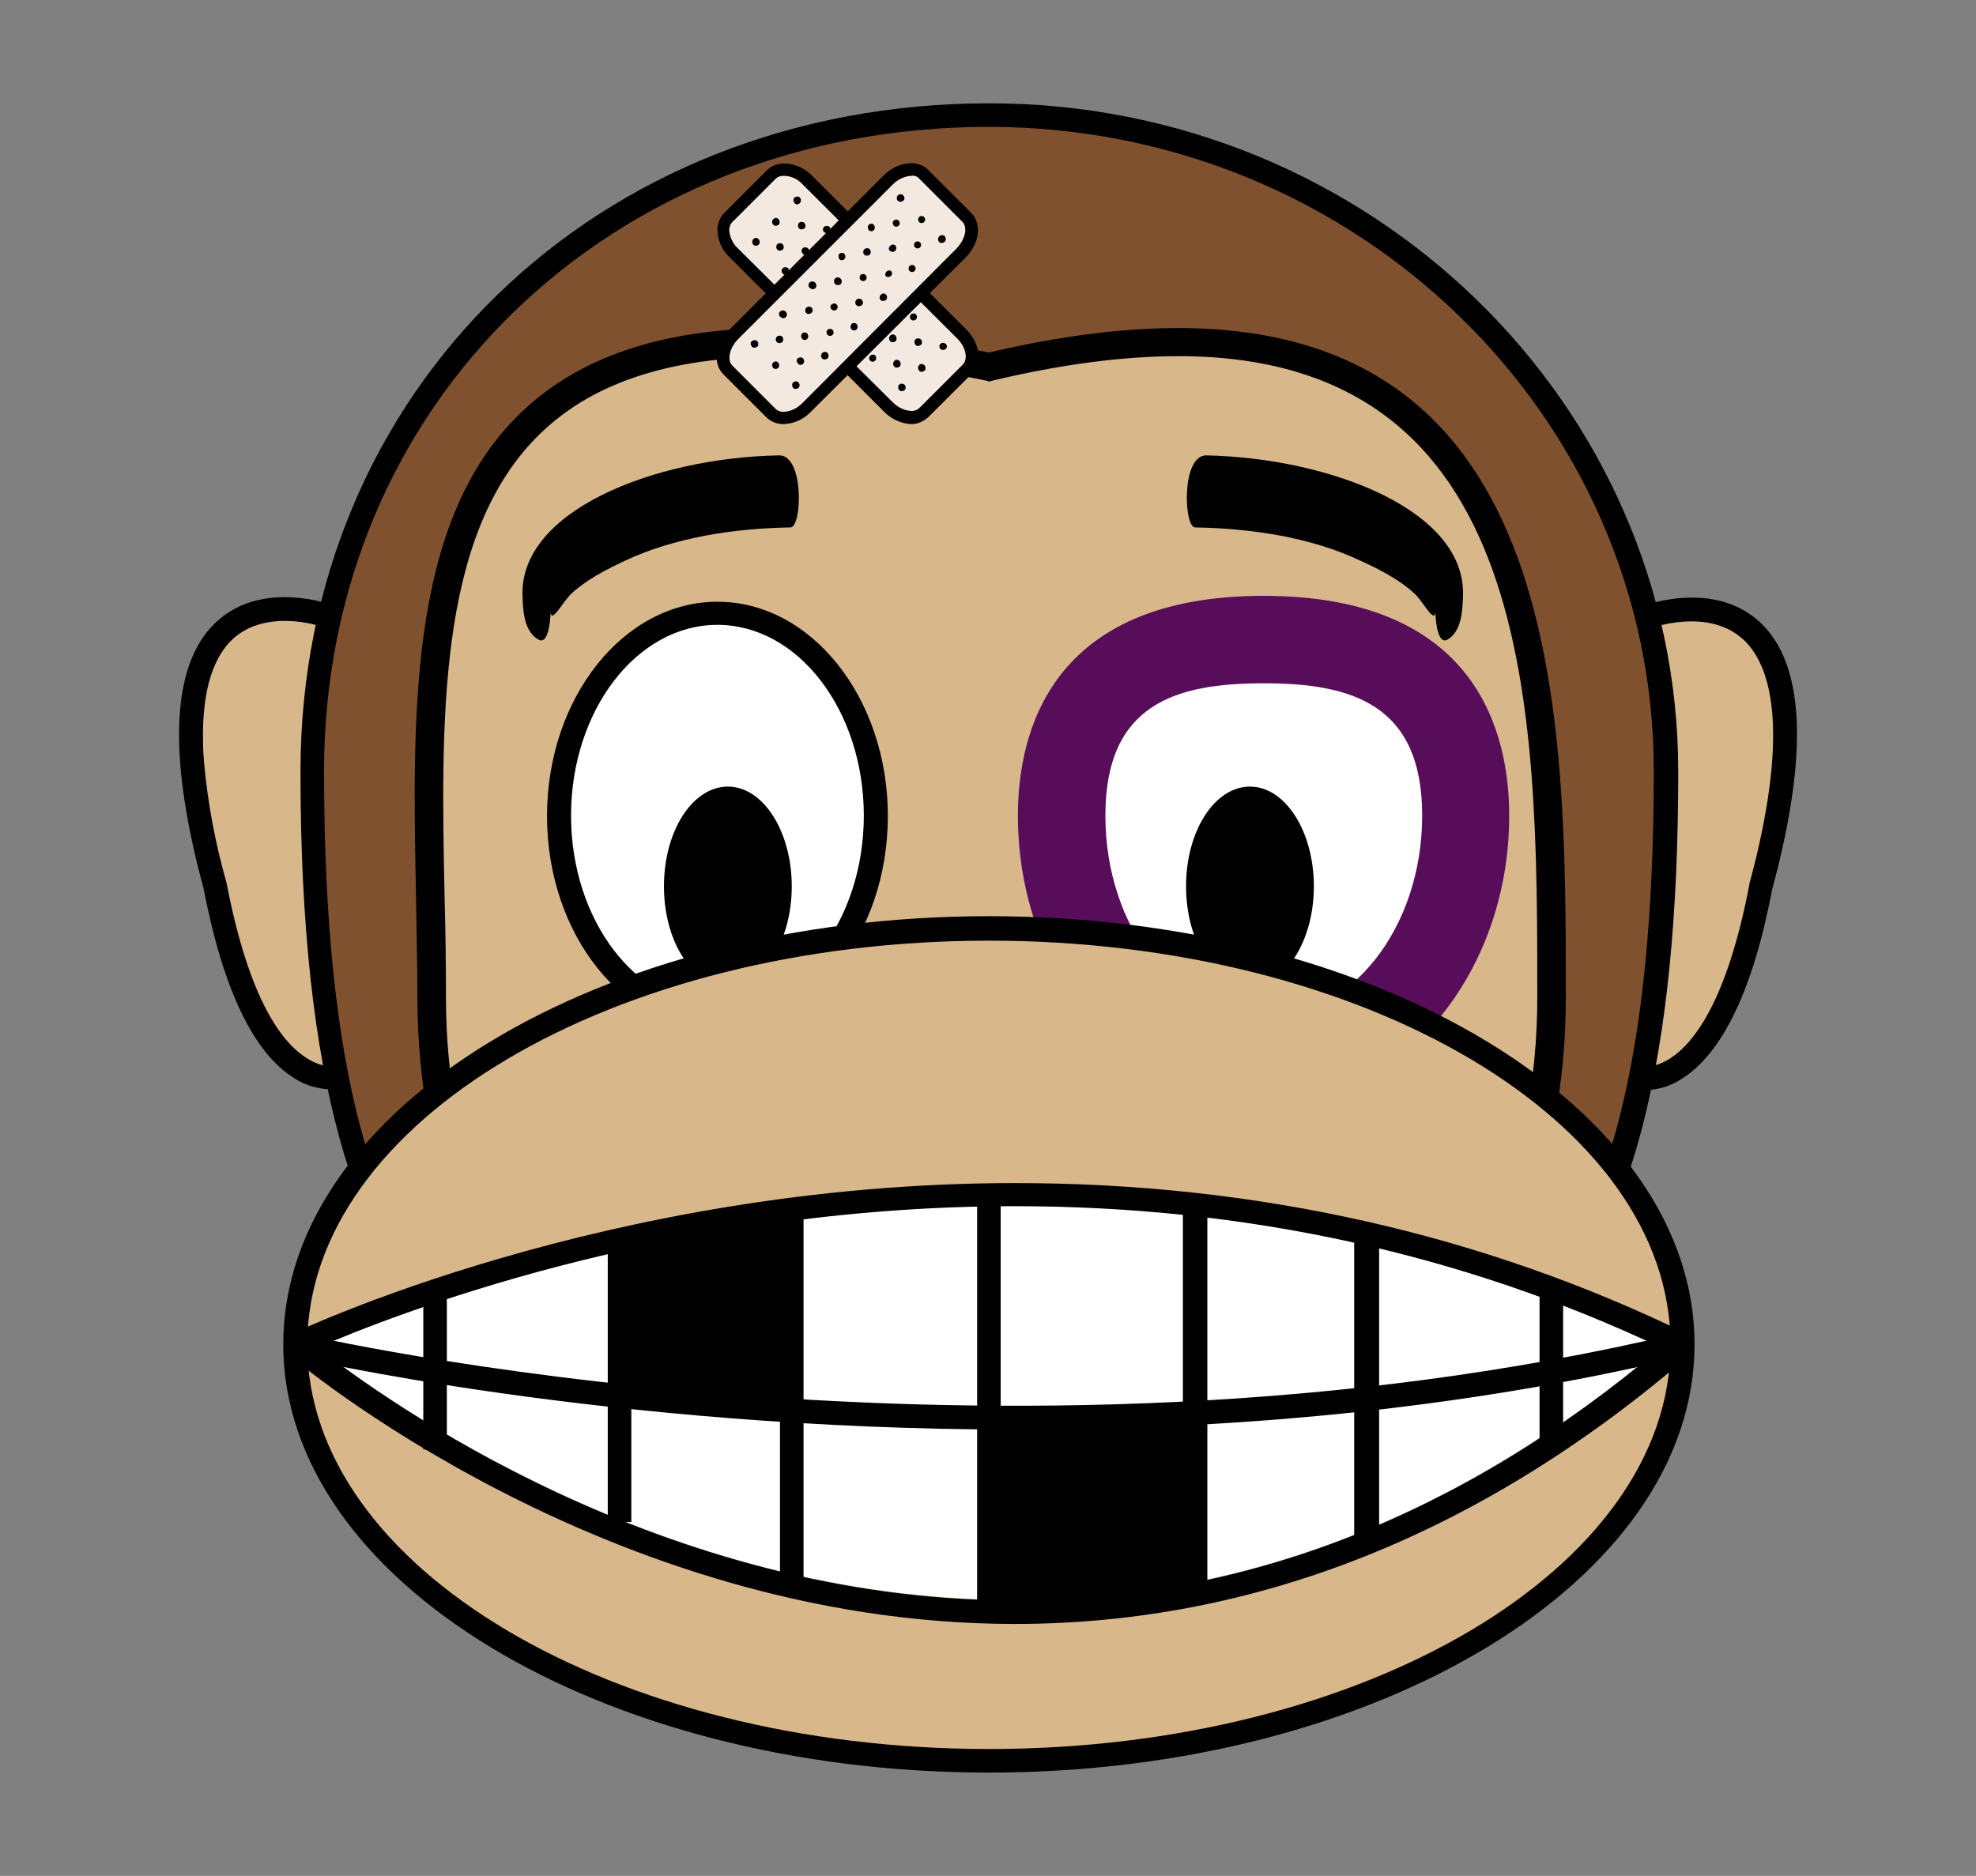 <?xml version="1.0" encoding="utf-8"?>
<!-- Generator: Adobe Illustrator 22.1.0, SVG Export Plug-In . SVG Version: 6.00 Build 0)  -->
<svg version="1.1" id="Layer_1" xmlns="http://www.w3.org/2000/svg" xmlns:xlink="http://www.w3.org/1999/xlink" x="0px" y="0px"
	 viewBox="0 0 436 414" style="enable-background:new 0 0 436 414;" xml:space="preserve">
<rect x="0" y="0" width="436" height="414" fill="#808080" stroke="none"/>
<style type="text/css">
	.st0{fill:#D8B78B;}
	.st1{fill:#7F512E;}
	.st2{fill:#FFFFFF;}
	.st3{fill:#570D59;}
	.st4{fill:#F4E9E1;}
</style>
<title>Asset 1</title>
<g id="Layer_2_1_">
	<g id="Layer_1-2">
		<path class="st0" d="M342.9,202.2c1,7.2,2.4,31.8,10.8,35.8c26.9,12.9,36.3-47.8,39.3-62.5s-1.1-48.8-23.2-40.6
			c-0.6,0.2-1.2,0.6-1.6,1c-9.6-4.2-20.7-3.1-24.2,8.7C338.6,162,340.4,184.5,342.9,202.2L342.9,202.2z"/>
		<path class="st0" d="M91.9,144.6c-3.5-11.8-14.6-12.8-24.2-8.7c-0.5-0.4-1-0.8-1.6-1c-22.1-8.2-26.2,26-23.3,40.6
			s12.4,75.4,39.3,62.5c8.3-4,9.7-28.5,10.7-35.8C95.3,184.5,97.1,162,91.9,144.6L91.9,144.6z"/>
		<path class="st1" d="M367.6,170.3c0-80-66.9-144.9-149.4-144.9S68.9,84.2,68.9,170.3c0,160.8,66.9,144.9,149.4,144.9
			S367.6,331.1,367.6,170.3z"/>
		<path d="M257.6,318.2c-6.1,0-12.5-0.1-18.9-0.2c-13.4-0.2-27.5-0.2-40.9,0c-6.4,0.1-12.8,0.2-18.9,0.2
			c-63.8,0-112.6-10.9-112.6-147.9c0-84.1,65.3-147.5,152-147.5c83.8,0,152,66.2,152,147.5c0,63.4-10.2,103.1-32,124.8
			C319,314.3,293.1,318.2,257.6,318.2L257.6,318.2z M218.2,312.5c7,0,13.8,0.1,20.5,0.2c6.4,0.1,12.7,0.2,18.8,0.2
			c34.2,0,59-3.6,76.9-21.6c20.8-20.8,30.5-59.2,30.5-121.1C365,91.8,299.1,28,218.2,28C134.6,28,71.5,89.2,71.5,170.2
			C71.5,302.8,116,313,178.9,313c6.1,0,12.4-0.1,18.8-0.2C204.4,312.6,211.3,312.5,218.2,312.5L218.2,312.5z"/>
		<path class="st0" d="M95.2,220.2c0,74.4,55.3,134.7,123.5,134.7s123.5-60.3,123.5-134.7S341.6,51.8,218.2,81
			C78.5,51.8,95.2,145.8,95.2,220.2L95.2,220.2z"/>
		<path d="M218.8,358c-69.9,0-126.7-61.8-126.7-137.8c0-7.1-0.2-14.4-0.3-21.8c-0.8-40.3-1.7-82,21.9-106.1
			c19.9-20.3,53.8-25,104.5-14.5c15.3-3.6,29.3-5.4,41.7-5.4c85.6,0,85.6,85.4,85.6,147.8C345.5,296.2,288.6,358,218.8,358
			L218.8,358z M171.8,78.7c-24.2,0-41.8,5.9-53.6,18c-21.7,22.2-20.9,62.5-20.1,101.5c0.2,7.4,0.3,14.8,0.3,21.9
			c0,72.5,54,131.5,120.4,131.5s120.4-59,120.4-131.5c0-63,0-141.5-79.2-141.5c-12.1,0-25.9,1.8-41,5.4l-0.7,0.2l-0.7-0.2
			C200.5,80.5,185,78.8,171.8,78.7L171.8,78.7z"/>
		<path class="st2" d="M193.2,180c0-24.7-15.6-44.7-34.9-44.7s-34.9,20-34.9,44.7s15.6,44.7,35,44.7
			C177.6,224.8,193.2,204.8,193.2,180L193.2,180z"/>
		<path d="M158.3,227.4c-20.7,0-37.6-21.2-37.6-47.3s16.9-47.3,37.6-47.3s37.6,21.2,37.6,47.3S179,227.4,158.3,227.4z M158.3,137.9
			c-17.8,0-32.3,18.9-32.3,42.1s14.5,42.1,32.3,42.1s32.3-18.9,32.3-42.1S176.1,137.9,158.3,137.9z"/>
		<path class="st2" d="M278.8,234.4c-24.6,0-44.6-24.4-44.6-54.4c0-38.9,33.6-38.9,44.6-38.9s44.6,0,44.6,38.9
			C323.4,210,303.4,234.4,278.8,234.4z"/>
		<path class="st3" d="M278.8,150.8c19.3,0,35,4.5,35,29.2s-15.7,44.7-35,44.7c-19.3,0-34.9-20-34.9-44.7S259.5,150.8,278.8,150.8
			 M278.8,131.5c-47.2,0-54.2,30.4-54.2,48.5c0,35.3,24.3,64,54.2,64s54.2-28.7,54.2-64C333,161.9,326,131.5,278.8,131.5
			L278.8,131.5z"/>
		<path d="M146.5,195.6c0,12.2,6.3,22,14.1,22s14.1-9.9,14.1-22s-6.3-22-14.1-22S146.5,183.4,146.5,195.6z"/>
		<path d="M261.7,195.6c0,12.2,6.3,22,14.1,22c7.8,0,14.1-9.9,14.1-22s-6.3-22-14.1-22C268,173.6,261.7,183.4,261.7,195.6z"/>
		<path class="st0" d="M371.3,296.8c0,50.7-68.5,91.8-153.1,91.8S65.2,347.5,65.2,296.8s68.5-91.8,153.1-91.8
			S371.3,246.1,371.3,296.8z"/>
		<path d="M218.2,391.2c-85.8,0-155.7-42.4-155.7-94.5s69.8-94.5,155.7-94.5s155.7,42.5,155.7,94.5S304.1,391.2,218.2,391.2z
			 M218.2,207.6c-82.9,0-150.4,40-150.4,89.2S135.3,386,218.2,386s150.4-40,150.4-89.2S301.2,207.6,218.2,207.6z"/>
		<path class="st2" d="M70.1,297.4c14.5,11.4,76.1,55.7,153.8,55.7l0,0c50.8,0,98.8-18.8,142.6-55.8
			c-43.8-20.7-91.8-31.2-142.6-31.2C146.8,266.3,85.6,290.7,70.1,297.4L70.1,297.4z"/>
		<path d="M223.9,358.4L223.9,358.4c-90.6,0-159.8-59-160.4-59.6l0.6-4.3c0.7-0.3,69.6-33.4,159.9-33.4c53.1,0,103,11.2,148.5,33.4
			l0.6,4.3C327.4,338.3,277.2,358.4,223.9,358.4L223.9,358.4z M70.1,297.4c14.5,11.4,76.1,55.8,153.8,55.8l0,0
			c50.8,0,98.8-18.8,142.6-55.8c-43.8-20.7-91.8-31.2-142.6-31.2C146.8,266.2,85.6,290.7,70.1,297.4L70.1,297.4z"/>
		<path d="M224.3,315.5c-90.4,0-158.8-15.9-159.8-16.2l1.2-5.1c1.5,0.4,154.2,35.9,304.9,0l1.2,5.1
			C321,311.5,269.9,315.5,224.3,315.5z"/>
		<rect x="93.4" y="284.8" width="5.2" height="35.1"/>
		<rect x="134.1" y="274.7" width="5.2" height="61.2"/>
		<rect x="172.1" y="267.5" width="5.2" height="81"/>
		<rect x="339.7" y="284.8" width="5.2" height="35.1"/>
		<rect x="298.8" y="272.2" width="5.5" height="68.7"/>
		<rect x="261" y="267.5" width="5.4" height="84.6"/>
		<rect x="215.6" y="263.7" width="5.2" height="92.1"/>
		<path d="M73.7,235.2c0,0-2.5,0.6-5.9-1.6c-5.4-3.3-12.8-12.6-17.8-38.7c-2.5-8.8-4.2-17.8-5-26.9c-0.1-1.4-0.2-2.8-0.2-4.1
			c-0.3-13,3-19.6,6.6-22.9c5.8-5.3,14.3-4.1,18.2-3.1c0.7,0.2,1.4,0.4,2.2,0.6l1.8-4.9c-0.6-0.2-15.6-5.7-25.7,3.5
			c-8.8,8-10.7,24.2-5.6,48.2c0.7,3.4,1.6,7,2.6,10.7c4.3,22.3,11,36.4,20.1,42c2.3,1.5,5,2.3,7.8,2.4c0.8,0,1.6-0.1,2.3-0.3
			L73.7,235.2L73.7,235.2z"/>
		<path d="M388.2,137.2c-10.1-9.2-25-3.7-25.7-3.5l1.8,4.9c0.1,0,12.6-4.6,20.3,2.5c0.4,0.3,0.7,0.7,1.1,1.1
			c4.9,5.6,8.6,18.2,1.9,46.6c-0.5,2-1,4.1-1.6,6.2c0,0.1,0,0.1,0,0.2c-4.9,25.6-12.2,35-17.5,38.4c-3.6,2.3-6.1,1.7-6.2,1.7l-1.5,5
			c0.8,0.2,1.6,0.3,2.3,0.3c2.8-0.1,5.5-0.9,7.8-2.4c9.1-5.6,15.9-19.7,20.1-41.8C399.2,166.1,398.2,146.3,388.2,137.2L388.2,137.2z
			"/>
		<path d="M121.5,135c0.1,2.9,2.8-2.4,4.6-4c3.1-2.9,7.4-5.2,11.7-7.2c11-5.2,24.2-7.2,36.6-7.4c2.6,0,3.1-16-2.5-15.9
			c-27.4,0.5-57.5,12.2-56.6,31.2c0.1,2.7,0.2,7.7,3.6,9.5C121.3,142.4,121.5,135.3,121.5,135L121.5,135z"/>
		<path d="M316.7,135c-0.1,2.9-2.8-2.4-4.6-4c-3.1-2.9-7.4-5.2-11.8-7.2c-10.9-5.2-24.2-7.2-36.6-7.4c-2.5,0-3.1-16,2.5-15.9
			c27.4,0.6,57.5,12.2,56.6,31.2c-0.1,2.7-0.2,7.7-3.5,9.5C316.9,142.4,316.7,135.3,316.7,135z"/>
		<path d="M153.4,288.1c0.8-0.4,1.7-0.7,2.6-0.7c10.1-0.4,10.2-15.6,0-15.7c-1.8,0-3.6,0-5.4,0.1c-1.3,0.2-2.6,0.3-3.8,0.5
			c-2,0.5-2,0.7-0.1,0.5c-5.2-1.8-9.5,2.8-10,7.6c-0.2,2.6,0.3,5.1,0.3,7.7c0,4.2-0.5,8.6-0.8,12.9c-0.4,4.5,3.9,7.5,7.9,7.9
			c6.8,0.6,13.8,0.9,20.3,3c3.8,1.2,9-1.4,9.7-5.5c0.9-5-0.2-9.7,0.1-14.7c0.2-2.3,0.3-4.6,0.2-6.9c-0.1-1.4-0.7-4,0-5.4
			c2.8-5.8-0.7-11-6.8-11.8c-4.7-0.6-11.5-0.3-15,3.2c-4.2,4.2-4,11.5-6.9,16.5c-2.7,4.6-0.1,9.9,4.7,11.5c2.2,0.6,4.5,0.9,6.8,0.6
			c10.1-0.5,10.1-16.2,0-15.7c-0.9,0.1-1.8,0.1-2.7,0c1.6,3.9,3.1,7.7,4.7,11.5c2.2-3.7,3.7-7.7,4.6-11.8c1.1-4.9,0.9,0.1-1.9,0
			c1.9,0,3.7-0.4,5.6-0.1l-6.8-11.8c-2.3,4.9-2.3,9.5-2.1,14.9c0,2.4-0.2,4.8-0.4,7.2c-0.2,2.8,1,5.9,0.6,8.6l9.7-5.5
			c-7.8-2.5-16.4-2.9-24.5-3.5l7.9,7.9c0.3-3.6,0.3-7.3,0.7-10.9c0.3-3.2-0.5-6.4-0.2-9.6l-9.9,7.6c4.4,1.5,8.9-0.6,13.5-0.5v-15.7
			c-3.7,0.1-7.3,1.1-10.5,2.9C136.6,279.5,144.5,293,153.4,288.1L153.4,288.1z"/>
		<path d="M225.1,326.4c5.4,1.4,10.4,1.4,16,1.4c5.9,0,12.9,0.5,18.3-2.3l-11.9-6.8c-0.3,9.6-2.4,20.2-0.1,29.6l5.5-9.7
			c-9.2,2.3-19,0.7-28.2,3.1l9.7,5.5c-0.6-2,0.2-5.2,0.1-7.4c-0.1-4.3-1.8-8.3-1.8-12.6c-3.9,2.3-7.9,4.5-11.8,6.8
			c1.3,0.8,2.2,4.5,2.9,5.9c2.1,4.5,9.1,5.2,12.3,1.6c2.7-3,3.6-6.3,5.5-9.8H228c0.9,1.6,0.7,4.5,0.9,6.3c0.8,7.4,10.4,11.2,14.6,4
			c2-3.3,2.8-7,4.4-10.5h-13.6c0.6,1.4-0.7,5.7-0.7,7.4c-0.2,6.2,6.8,9.4,11.8,6.8c4-2.1,6-6.4,7.6-10.4c3.7-9.5-11.5-13.5-15.1-4.2
			c-0.4,0.9-1.5,1.6-0.4,1l11.8,6.8c0.2-5.6,0.9-10-1.4-15.3s-11.2-5-13.6,0c-1.6,3.4-2.5,7.2-4.4,10.5l14.6,4
			c-0.5-4.8-0.6-9.9-3-14.2c-2.8-5-10.8-5.2-13.6,0c-1.1,2-1.5,4.9-3,6.6l12.3,1.6c-2.2-4.6-4.1-8.7-8.6-11.5
			c-5.1-3.3-11.8,1-11.8,6.8c0.1,4.4,0.7,8.7,1.8,12.9c0.8,3.8-0.6,7.5,0.4,11.3c1.2,4.1,5.5,6.6,9.7,5.5c9.1-2.4,19.1-0.8,28.2-3.1
			c4.2-1.2,6.6-5.5,5.5-9.7c-0.9-3.7,0-7.8,0-11.6c0-4.7,0.5-9.2,0.6-13.9c0.2-6.2-6.8-9.5-11.8-6.8c-1.9,1-8,0.1-10.3,0.1
			c-4.1,0-7.8,0.1-11.8-0.9C219.5,308.8,215.4,323.9,225.1,326.4L225.1,326.4z"/>
		<path class="st4" d="M212.1,73.8c2.5,2.5,3.1,6,1.3,7.9l-9.5,9.5c-1.8,1.8-5.4,1.3-7.9-1.2l-34.1-34.1c-2.5-2.5-3.1-6-1.2-7.9
			l9.5-9.5c1.8-1.8,5.4-1.3,7.9,1.2L212.1,73.8z"/>
		<path d="M201.1,93.6c-2.3-0.1-4.4-1.1-6-2.7l-34.1-34.1c-1.7-1.6-2.6-3.7-2.7-6c0-1.4,0.5-2.8,1.5-3.8l9.5-9.5
			c2.3-2.3,6.9-1.7,9.8,1.2l34.1,34c3.1,3.1,3.6,7.4,1.2,9.8l-9.5,9.5C203.8,93,202.5,93.6,201.1,93.6L201.1,93.6z M172.9,38.8
			c-0.7,0-1.3,0.2-1.8,0.7l-9.5,9.5c-0.5,0.5-0.7,1.2-0.7,1.8c0.1,1.5,0.8,3,1.9,4L197,88.8c1.1,1.1,2.5,1.8,4.1,1.9
			c0.7,0,1.3-0.2,1.8-0.7l9.5-9.5c1.3-1.3,0.7-4-1.3-5.9l-34.1-34C176,39.5,174.5,38.8,172.9,38.8z"/>
		<path d="M166.2,52.8c-0.3,0.3-0.3,0.8,0,1.2c0.3,0.3,0.8,0.3,1.2,0c0.3-0.3,0.3-0.8,0-1.2C167,52.4,166.5,52.4,166.2,52.8z
			 M176.5,44.8c0.3-0.3,0.3-0.8,0-1.2c-0.3-0.3-0.8-0.3-1.2,0l0,0c-0.3,0.3-0.3,0.8,0,1.2C175.6,45.2,176.1,45.2,176.5,44.8z
			 M170.6,48.4c-0.3,0.3-0.3,0.8,0,1.2c0.3,0.3,0.8,0.3,1.2,0c0.3-0.3,0.3-0.8,0-1.2C171.5,48,171,48,170.6,48.4z M171.5,53.9
			c-0.3,0.3-0.3,0.8,0,1.2c0.3,0.3,0.8,0.3,1.2,0c0.3-0.3,0.3-0.9,0-1.2C172.3,53.6,171.8,53.6,171.5,53.9L171.5,53.9z M176.3,49.2
			c-0.3,0.3-0.3,0.8,0,1.2c0.3,0.3,0.8,0.3,1.2,0c0.3-0.3,0.3-0.8,0-1.2C177.1,48.9,176.6,48.9,176.3,49.2z M172.7,59.2
			c-0.3,0.3-0.3,0.8,0,1.2c0.3,0.3,0.8,0.3,1.2,0c0.3-0.3,0.3-0.8,0-1.2C173.5,58.9,173,58.9,172.7,59.2
			C172.6,59.2,172.6,59.2,172.7,59.2L172.7,59.2z M181.8,50.1c-0.3,0.3-0.3,0.8,0,1.1c0,0,0,0,0,0c0.3,0.3,0.8,0.3,1.2,0
			c0.3-0.3,0.3-0.8,0-1.2C182.6,49.8,182.1,49.8,181.8,50.1C181.8,50.1,181.8,50.1,181.8,50.1z M177.1,54.8c-0.3,0.3-0.3,0.8,0,1.2
			c0.3,0.3,0.8,0.3,1.2,0c0.3-0.3,0.3-0.8,0-1.2C177.9,54.5,177.4,54.5,177.1,54.8z M178,60.3c-0.3,0.3-0.3,0.8,0,1.2s0.8,0.3,1.2,0
			c0.3-0.3,0.3-0.8,0-1.2C178.8,60,178.3,60,178,60.3C178,60.3,177.9,60.3,178,60.3L178,60.3z M182.7,55.6c-0.3,0.3-0.3,0.8,0,1.2
			s0.8,0.3,1.2,0c0.3-0.3,0.3-0.8,0-1.2C183.5,55.3,183,55.3,182.7,55.6C182.7,55.6,182.7,55.6,182.7,55.6L182.7,55.6z M179.1,65.6
			c-0.3,0.3-0.3,0.8,0,1.2c0.3,0.3,0.8,0.4,1.2,0.1c0.3-0.3,0.4-0.8,0.1-1.2c0,0-0.1-0.1-0.1-0.1C179.9,65.3,179.4,65.3,179.1,65.6
			C179.1,65.6,179.1,65.6,179.1,65.6L179.1,65.6z M188.2,56.5c-0.3,0.3-0.4,0.8-0.1,1.2s0.8,0.4,1.2,0.1c0.3-0.3,0.3-0.8,0-1.2
			C189,56.3,188.5,56.3,188.2,56.5L188.2,56.5L188.2,56.5z M183.5,61.2c-0.3,0.3-0.3,0.8,0,1.2s0.8,0.3,1.2,0c0.3-0.3,0.3-0.8,0-1.2
			C184.3,60.9,183.8,60.9,183.5,61.2C183.5,61.2,183.5,61.2,183.5,61.2z M184.4,66.8c-0.3,0.3-0.3,0.8,0,1.2c0.3,0.3,0.8,0.3,1.2,0
			c0.3-0.3,0.3-0.8,0-1.2C185.2,66.5,184.7,66.4,184.4,66.8C184.4,66.7,184.4,66.7,184.4,66.8L184.4,66.8z M189.1,62.1
			c-0.3,0.3-0.4,0.8-0.1,1.2c0.3,0.3,0.8,0.4,1.2,0.1c0,0,0.1-0.1,0.1-0.1c0.3-0.3,0.3-0.8,0-1.2c0,0,0,0,0,0
			C189.9,61.7,189.4,61.7,189.1,62.1C189.1,62.1,189.1,62.1,189.1,62.1z M185.5,72.1c-0.3,0.3-0.3,0.8,0,1.1c0,0,0,0,0,0
			c0.3,0.3,0.8,0.3,1.1,0c0,0,0,0,0,0c0.3-0.3,0.3-0.8,0-1.2S185.8,71.8,185.5,72.1L185.5,72.1L185.5,72.1z M194.6,63
			c-0.3,0.3-0.3,0.8,0,1.1c0,0,0,0,0,0c0.3,0.3,0.8,0.3,1.2,0c0,0,0,0,0,0c0.3-0.3,0.3-0.8,0-1.1c0,0,0,0,0,0
			C195.4,62.7,194.9,62.7,194.6,63C194.6,63,194.6,63,194.6,63L194.6,63z M189.9,67.7c-0.3,0.3-0.3,0.8,0,1.2c0.3,0.3,0.8,0.3,1.2,0
			c0.3-0.3,0.3-0.8,0-1.2C190.7,67.3,190.2,67.4,189.9,67.7C189.9,67.7,189.9,67.7,189.9,67.7L189.9,67.7z M190.8,73.2
			c-0.3,0.3-0.3,0.8,0,1.2c0,0,0,0,0,0c0.3,0.3,0.8,0.3,1.2,0c0.3-0.3,0.3-0.8,0-1.2S191.1,72.9,190.8,73.2L190.8,73.2z M195.5,68.5
			c-0.3,0.3-0.3,0.8,0,1.2c0.3,0.3,0.8,0.3,1.2,0c0.3-0.3,0.3-0.8,0-1.2C196.4,68.2,195.8,68.2,195.5,68.5
			C195.5,68.5,195.5,68.5,195.5,68.5L195.5,68.5z M192,78.5c-0.3,0.3-0.3,0.8,0,1.1c0,0,0,0,0,0c0.3,0.3,0.8,0.3,1.1,0c0,0,0,0,0,0
			c0.3-0.3,0.3-0.8,0-1.2C192.8,78.2,192.3,78.2,192,78.5z M201,69.4c-0.3,0.3-0.3,0.8,0,1.1c0,0,0,0,0,0c0.3,0.3,0.8,0.3,1.1,0
			s0.3-0.8,0-1.1C201.9,69.1,201.4,69.1,201,69.4z M196.4,74.1c-0.3,0.3-0.3,0.8,0,1.2c0,0,0,0,0,0c0.3,0.3,0.8,0.3,1.2,0
			c0.3-0.3,0.3-0.8,0-1.2S196.7,73.7,196.4,74.1L196.4,74.1z M198.4,84.9c-0.3,0.3-0.3,0.8,0,1.2c0,0,0,0,0,0c0.3,0.3,0.8,0.3,1.2,0
			c0.3-0.3,0.3-0.8,0-1.2C199.2,84.6,198.7,84.6,198.4,84.9L198.4,84.9z M207.5,75.9c-0.3,0.3-0.3,0.8,0,1.1c0,0,0,0,0,0
			c0.3,0.3,0.8,0.3,1.2,0c0,0,0,0,0,0c0.3-0.3,0.3-0.8,0-1.1c0,0,0,0,0,0C208.3,75.6,207.8,75.6,207.5,75.9
			C207.5,75.9,207.5,75.9,207.5,75.9z M202.8,80.6c-0.3,0.3-0.3,0.8,0,1.2s0.8,0.3,1.2,0l0,0c0.3-0.3,0.3-0.8,0-1.2
			C203.6,80.3,203.1,80.2,202.8,80.6C202.8,80.6,202.8,80.6,202.8,80.6L202.8,80.6z M197.3,79.7c-0.3,0.3-0.3,0.8,0,1.2c0,0,0,0,0,0
			c0.3,0.3,0.8,0.3,1.2,0c0.3-0.3,0.3-0.8,0-1.2S197.6,79.3,197.3,79.7L197.3,79.7z M202,74.9c-0.3,0.3-0.3,0.8,0,1.2s0.8,0.3,1.2,0
			c0.3-0.3,0.3-0.8,0-1.2C202.8,74.6,202.3,74.6,202,74.9C202,74.9,202,74.9,202,74.9L202,74.9z"/>
		<path class="st4" d="M196,39.7c2.5-2.5,6.1-3.1,7.9-1.2l9.5,9.5c1.8,1.8,1.3,5.4-1.3,7.9L178,89.8c-2.5,2.5-6.1,3.1-7.9,1.2
			l-9.5-9.5c-1.8-1.8-1.3-5.3,1.3-7.9L196,39.7L196,39.7z"/>
		<path d="M172.9,93.6c-1.4,0-2.8-0.5-3.8-1.5l-9.5-9.5c-2.4-2.4-1.8-6.8,1.3-9.8L195,38.7c3-3,7.5-3.6,9.8-1.2l9.5,9.5
			c2.4,2.4,1.8,6.8-1.2,9.8L179,90.8C177.4,92.5,175.3,93.5,172.9,93.6L172.9,93.6z M201.1,38.8c-1.6,0.1-3,0.8-4.1,1.9l-34.1,34.1
			c-2,2-2.5,4.7-1.3,5.9l9.5,9.5c0.5,0.5,1.2,0.7,1.8,0.7c1.6-0.1,3-0.8,4.1-1.9l34.1-34.2c1.9-2,2.5-4.7,1.2-5.9l-9.5-9.5
			C202.4,38.9,201.7,38.7,201.1,38.8z"/>
		<path d="M175,85.6c0.3,0.3,0.8,0.3,1.2,0c0.3-0.3,0.3-0.8,0-1.2c-0.3-0.3-0.8-0.3-1.2,0C174.7,84.7,174.7,85.2,175,85.6z
			 M167.1,75.3c-0.3-0.3-0.8-0.3-1.2,0s-0.3,0.8,0,1.2c0.3,0.3,0.8,0.3,1.2,0C167.4,76.2,167.4,75.6,167.1,75.3
			C167.1,75.3,167.1,75.3,167.1,75.3z M170.6,81.2c0.3,0.3,0.8,0.3,1.1,0c0,0,0,0,0,0c0.3-0.3,0.3-0.8,0-1.2c0,0,0,0,0,0
			c-0.3-0.3-0.8-0.3-1.1,0c0,0,0,0,0,0C170.3,80.3,170.3,80.8,170.6,81.2C170.6,81.1,170.6,81.1,170.6,81.2z M176.1,80.3
			c0.3,0.3,0.8,0.3,1.1,0c0,0,0,0,0,0c0.3-0.3,0.3-0.8,0-1.2c-0.3-0.3-0.8-0.3-1.2,0S175.8,79.9,176.1,80.3
			C176.1,80.3,176.1,80.3,176.1,80.3z M171.4,75.5c0.3,0.3,0.8,0.3,1.2,0c0.3-0.3,0.3-0.8,0-1.2c-0.3-0.3-0.8-0.3-1.2,0
			C171.1,74.7,171.1,75.2,171.4,75.5C171.4,75.5,171.4,75.5,171.4,75.5z M181.4,79.1c0.3,0.3,0.8,0.3,1.2,0c0,0,0,0,0,0
			c0.3-0.3,0.3-0.8,0-1.2c-0.3-0.3-0.8-0.3-1.2,0c0,0,0,0,0,0C181.1,78.3,181.1,78.8,181.4,79.1C181.5,79.1,181.5,79.1,181.4,79.1
			L181.4,79.1z M172.3,70c0.3,0.3,0.8,0.3,1.1,0c0,0,0,0,0,0c0.3-0.3,0.3-0.8,0-1.2c0,0,0,0,0,0c-0.3-0.3-0.8-0.4-1.2-0.1
			s-0.4,0.8-0.1,1.2C172.3,70,172.3,70,172.3,70z M177,74.8c0.3,0.3,0.8,0.3,1.1,0c0,0,0,0,0,0c0.3-0.3,0.3-0.8,0-1.2c0,0,0,0,0,0
			c-0.3-0.3-0.8-0.3-1.1,0c0,0,0,0,0,0C176.7,73.9,176.7,74.4,177,74.8C177,74.7,177,74.7,177,74.8z M182.6,73.9
			c0.3,0.3,0.8,0.3,1.1,0c0,0,0,0,0,0c0.3-0.3,0.3-0.8,0-1.1c0,0,0,0,0,0c-0.3-0.3-0.8-0.3-1.1,0c0,0,0,0,0,0
			C182.3,73,182.3,73.5,182.6,73.9L182.6,73.9z M177.9,69.1c0.3,0.3,0.9,0.2,1.2-0.1c0.3-0.3,0.3-0.7,0-1.1c-0.3-0.3-0.8-0.3-1.2,0
			c0,0,0,0,0,0C177.6,68.3,177.6,68.8,177.9,69.1L177.9,69.1z M187.9,72.7c0.3,0.3,0.8,0.3,1.1,0c0.3-0.3,0.3-0.8,0-1.2
			c-0.3-0.3-0.8-0.3-1.1,0c0,0,0,0,0,0C187.6,71.9,187.6,72.4,187.9,72.7L187.9,72.7z M178.8,63.6c0.3,0.3,0.8,0.3,1.1,0
			c0,0,0,0,0,0c0.3-0.3,0.3-0.8,0-1.2c0,0,0,0,0,0c-0.3-0.3-0.8-0.4-1.2-0.1s-0.4,0.8-0.1,1.2C178.7,63.6,178.7,63.6,178.8,63.6z
			 M183.5,68.3c0.3,0.3,0.8,0.3,1.1,0s0.3-0.8,0-1.1c-0.3-0.3-0.8-0.3-1.1,0C183.2,67.4,183.1,67.9,183.5,68.3
			C183.5,68.3,183.5,68.3,183.5,68.3z M189,67.4c0.3,0.3,0.9,0.2,1.2-0.1c0.3-0.3,0.3-0.7,0-1.1c-0.3-0.3-0.8-0.4-1.2-0.1
			c-0.3,0.3-0.4,0.8-0.1,1.2C189,67.3,189,67.3,189,67.4z M184.3,62.7c0.3,0.3,0.8,0.3,1.2,0c0.3-0.3,0.3-0.8,0-1.2
			c-0.3-0.3-0.8-0.4-1.2-0.1c-0.3,0.3-0.4,0.8-0.1,1.2C184.2,62.6,184.3,62.6,184.3,62.7L184.3,62.7z M194.3,66.2
			c0.3,0.3,0.8,0.3,1.2,0c0.3-0.3,0.3-0.8,0-1.2c-0.3-0.3-0.8-0.3-1.1,0C194,65.4,194,65.9,194.3,66.2L194.3,66.2L194.3,66.2z
			 M185.2,57.2c0.3,0.3,0.8,0.3,1.1,0c0,0,0,0,0,0c0.3-0.3,0.3-0.8,0-1.2c0,0,0,0,0,0c-0.3-0.3-0.9-0.2-1.2,0.1
			C185,56.4,185,56.9,185.2,57.2z M189.9,61.8c0.3,0.3,0.8,0.3,1.1,0c0.3-0.3,0.3-0.8,0-1.1c-0.3-0.3-0.8-0.3-1.1,0
			C189.6,61,189.6,61.5,189.9,61.8C189.9,61.8,189.9,61.8,189.9,61.8L189.9,61.8z M195.4,60.9c0.3,0.3,0.8,0.3,1.2,0c0,0,0,0,0,0
			c0.3-0.3,0.3-0.8,0-1.1c0,0,0,0,0,0c-0.4-0.2-0.9-0.1-1.1,0.3C195.3,60.3,195.3,60.7,195.4,60.9L195.4,60.9z M190.7,56.2
			c0.3,0.3,0.8,0.3,1.2,0c0.3-0.3,0.3-0.8,0-1.2c-0.3-0.3-0.8-0.3-1.2,0l0,0C190.4,55.4,190.4,55.9,190.7,56.2L190.7,56.2z
			 M200.7,59.8c0.3,0.3,0.8,0.3,1.1,0c0.3-0.3,0.3-0.8,0-1.1c-0.3-0.3-0.8-0.3-1.1,0C200.4,59,200.4,59.5,200.7,59.8
			C200.8,59.8,200.8,59.8,200.7,59.8L200.7,59.8z M191.7,50.8c0.3,0.3,0.8,0.3,1.1,0c0.3-0.3,0.3-0.8,0-1.2c-0.3-0.3-0.8-0.3-1.1,0
			S191.4,50.4,191.7,50.8L191.7,50.8z M196.4,55.4c0.4,0.3,0.9,0.2,1.2-0.1c0.2-0.3,0.2-0.8,0-1.1c-0.3-0.3-0.8-0.3-1.1,0
			C196,54.6,196,55.1,196.4,55.4C196.3,55.4,196.3,55.4,196.4,55.4L196.4,55.4z M207.2,53.4c0.3,0.3,0.8,0.3,1.2,0c0,0,0,0,0,0
			c0.3-0.3,0.4-0.8,0.1-1.2s-0.8-0.4-1.2-0.1c0,0-0.1,0.1-0.1,0.1C206.9,52.6,206.9,53,207.2,53.4L207.2,53.4z M198.1,44.3
			c0.3,0.3,0.8,0.3,1.2,0s0.3-0.8,0-1.2c-0.3-0.3-0.8-0.3-1.2,0C197.8,43.5,197.8,44,198.1,44.3L198.1,44.3z M202.8,49
			c0.3,0.3,0.8,0.3,1.1,0c0,0,0,0,0,0c0.3-0.3,0.3-0.8,0-1.1c-0.3-0.3-0.8-0.3-1.1,0C202.5,48.2,202.5,48.6,202.8,49L202.8,49z
			 M201.9,54.6c0.3,0.3,0.8,0.3,1.1,0c0,0,0,0,0,0c0.3-0.3,0.3-0.8,0-1.1c0,0,0,0,0,0c-0.3-0.3-0.8-0.3-1.1,0S201.6,54.2,201.9,54.6
			z M197.2,49.8c0.3,0.3,0.8,0.3,1.1,0c0,0,0,0,0,0c0.3-0.3,0.3-0.8,0-1.1s-0.8-0.3-1.1,0C196.9,48.9,196.9,49.4,197.2,49.8z"/>
	</g>
</g>
</svg>
